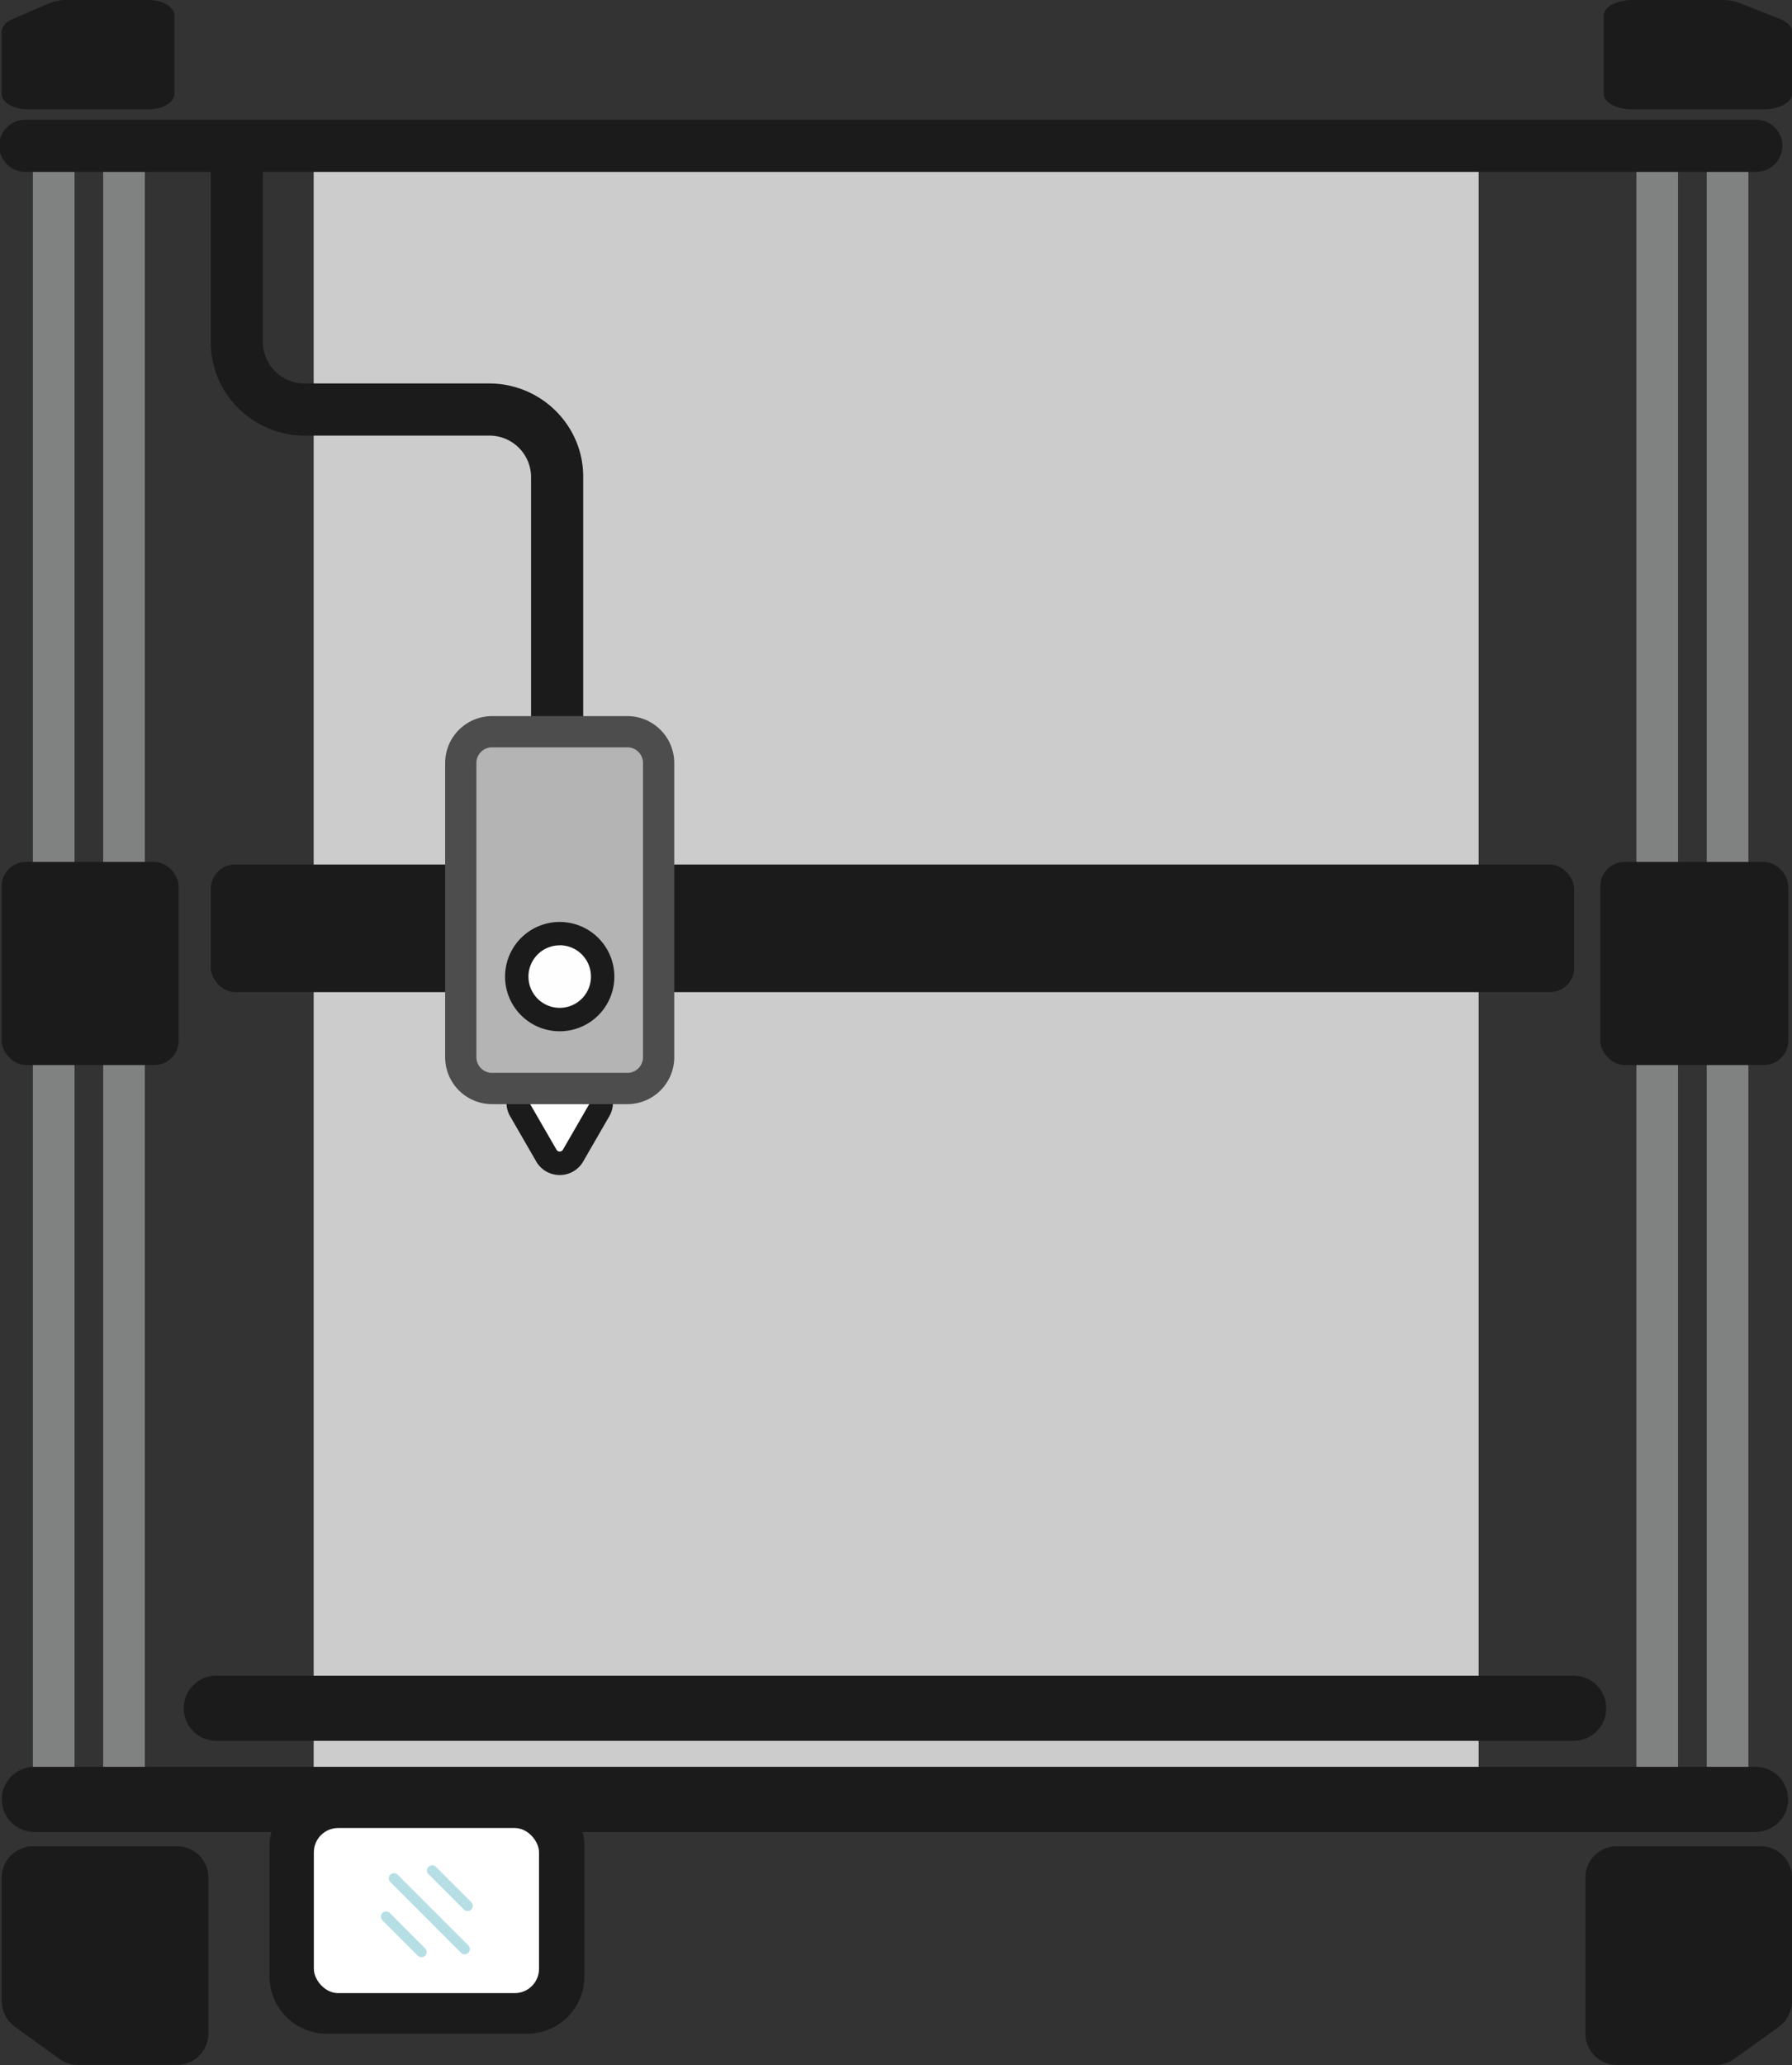 <svg id="Décomposer" xmlns="http://www.w3.org/2000/svg" viewBox="0 0 885.46 1020.05"><rect x="0" y="0" width="885.46" height="1020.05" fill="#333333" stroke="none"/><defs><style>.cls-1{fill:#cdcccc;}.cls-2{fill:#fff;}.cls-3{fill:#1b1b1b;}.cls-4{fill:#808181;}.cls-5{fill:#b4b4b4;}.cls-6{fill:#4e4d4d;}.cls-7{fill:#fefefe;}.cls-8{fill:#b6dfe5;}</style></defs><rect class="cls-1" x="154.99" y="70.75" width="575.63" height="820.67" rx="12"/><path class="cls-2" d="M833.3,1082.39a7.62,7.62,0,0,1-13.2,0l-6.45-11.17L807.2,1060a7.61,7.61,0,0,1,6.6-11.42h25.81A7.61,7.61,0,0,1,846.2,1060l-6.45,11.18Z" transform="translate(-550.14 -511.58)"/><path class="cls-3" d="M826.7,1092a13.28,13.28,0,0,1-11.61-6.7l-12.9-22.35a13.41,13.41,0,0,1,11.61-20.11h25.81a13.41,13.41,0,0,1,11.61,20.11l-12.91,22.35A13.25,13.25,0,0,1,826.7,1092Zm-12.9-37.59a1.84,1.84,0,0,0-1.59,2.75l12.91,22.35a1.84,1.84,0,0,0,3.17,0l12.9-22.35a1.84,1.84,0,0,0-1.58-2.75Z" transform="translate(-550.14 -511.58)"/><rect class="cls-3" x="146.06" y="896.56" width="129.86" height="95.19" rx="12"/><path class="cls-3" d="M810.62,1516.19h-99a28.33,28.33,0,0,1-28.3-28.3v-64.31a28.33,28.33,0,0,1,28.3-28.3h99a28.33,28.33,0,0,1,28.3,28.3v64.31A28.33,28.33,0,0,1,810.62,1516.19Zm-99-95.19a2.6,2.6,0,0,0-2.57,2.58v64.31a2.6,2.6,0,0,0,2.57,2.57h99a2.6,2.6,0,0,0,2.58-2.57v-64.31a2.61,2.61,0,0,0-2.58-2.58Z" transform="translate(-550.14 -511.58)"/><path class="cls-3" d="M825.42,882a12.87,12.87,0,0,1-12.87-12.86V747.06a20.56,20.56,0,0,0-20.76-20.3h-91c-25.63,0-46.48-20.65-46.48-46V589.45a12.86,12.86,0,1,1,25.72,0v91.28A20.55,20.55,0,0,0,700.82,701h91c25.64,0,46.49,20.65,46.49,46V869.18A12.86,12.86,0,0,1,825.42,882Z" transform="translate(-550.14 -511.58)"/><path class="cls-4" d="M576.68,1403a10.3,10.3,0,0,1-10.3-10.29V588.76a10.3,10.3,0,0,1,20.59,0v803.9A10.29,10.29,0,0,1,576.68,1403Z" transform="translate(-550.14 -511.58)"/><path class="cls-4" d="M611.41,1403a10.29,10.29,0,0,1-10.29-10.29V588.76a10.29,10.29,0,0,1,20.58,0v803.9A10.29,10.29,0,0,1,611.41,1403Z" transform="translate(-550.14 -511.58)"/><path class="cls-4" d="M1369,1403a10.29,10.29,0,0,1-10.29-10.29V588.76a10.29,10.29,0,0,1,20.58,0v803.9A10.29,10.29,0,0,1,1369,1403Z" transform="translate(-550.14 -511.58)"/><path class="cls-4" d="M1403.77,1403a10.29,10.29,0,0,1-10.29-10.29V588.76a10.29,10.29,0,0,1,20.58,0v803.9A10.29,10.29,0,0,1,1403.77,1403Z" transform="translate(-550.14 -511.58)"/><path class="cls-3" d="M1417.61,1416.5H567.11a16.08,16.08,0,1,1,0-32.16h850.5a16.08,16.08,0,1,1,0,32.16Z" transform="translate(-550.14 -511.58)"/><path class="cls-3" d="M1327.72,1371.48H657a16.08,16.08,0,0,1,0-32.16h670.72a16.08,16.08,0,0,1,0,32.16Z" transform="translate(-550.14 -511.58)"/><path class="cls-3" d="M1417.61,596.48H563a12.87,12.87,0,1,1,0-25.73h854.6a12.87,12.87,0,1,1,0,25.73Z" transform="translate(-550.14 -511.58)"/><rect class="cls-3" x="0.8" y="425.77" width="87.47" height="100.33" rx="12"/><rect class="cls-3" x="104.14" y="427.06" width="673.66" height="63.03" rx="12"/><rect class="cls-3" x="790.73" y="425.77" width="92.89" height="100.33" rx="12"/><rect class="cls-5" x="227.68" y="361.45" width="97.76" height="176.22" rx="12"/><path class="cls-6" d="M860.15,1057H793.26a23.19,23.19,0,0,1-23.16-23.16V888.47a23.18,23.18,0,0,1,23.16-23.15h66.89a23.18,23.18,0,0,1,23.15,23.15v145.35A23.18,23.18,0,0,1,860.15,1057ZM793.26,880.75a7.72,7.72,0,0,0-7.72,7.72v145.35a7.72,7.72,0,0,0,7.72,7.72h66.89a7.72,7.72,0,0,0,7.71-7.72V888.47a7.72,7.72,0,0,0-7.71-7.72Z" transform="translate(-550.14 -511.58)"/><circle class="cls-7" cx="276.56" cy="482.37" r="21.22"/><path class="cls-3" d="M826.7,1021a27,27,0,1,1,27-27A27,27,0,0,1,826.7,1021Zm0-42.45A15.44,15.44,0,1,0,842.14,994,15.45,15.45,0,0,0,826.7,978.51Z" transform="translate(-550.14 -511.58)"/><rect class="cls-2" x="155.08" y="902.99" width="111.26" height="81.56" rx="12"/><path class="cls-8" d="M779.75,1477a2.55,2.55,0,0,1-1.82-.76L743,1441.27a2.57,2.57,0,1,1,3.64-3.64l34.93,34.94a2.58,2.58,0,0,1-1.82,4.39Z" transform="translate(-550.14 -511.58)"/><path class="cls-8" d="M758.38,1478.37a2.54,2.54,0,0,1-1.82-.76l-17.47-17.46a2.57,2.57,0,1,1,3.64-3.64L760.2,1474a2.57,2.57,0,0,1,0,3.63A2.54,2.54,0,0,1,758.38,1478.37Z" transform="translate(-550.14 -511.58)"/><path class="cls-8" d="M781.16,1455.59a2.59,2.59,0,0,1-1.82-.76l-17.46-17.46a2.57,2.57,0,1,1,3.63-3.64L783,1451.19a2.58,2.58,0,0,1-1.82,4.4Z" transform="translate(-550.14 -511.58)"/><path class="cls-3" d="M637.61,1423.58H566.38A15.48,15.48,0,0,0,551,1439v60.9a16,16,0,0,0,6.68,13l21.77,15.66a16,16,0,0,0,9.38,3h48.83a15.49,15.49,0,0,0,15.44-15.44V1439A15.48,15.48,0,0,0,637.61,1423.58Z" transform="translate(-550.14 -511.58)"/><path class="cls-3" d="M1348.94,1423.58h71.23a15.48,15.48,0,0,1,15.44,15.43v60.9a16.07,16.07,0,0,1-6.68,13l-21.77,15.66a16,16,0,0,1-9.38,3h-48.84a15.48,15.48,0,0,1-15.43-15.44V1439A15.47,15.47,0,0,1,1348.94,1423.58Z" transform="translate(-550.14 -511.58)"/><path class="cls-3" d="M1356.59,565.61h65c7.74,0,14.07-3.48,14.07-7.72V527.44c0-2.58-2.27-5-6.09-6.51l-19.85-7.84a23.75,23.75,0,0,0-8.55-1.51h-44.53c-7.74,0-14.08,3.47-14.08,7.72v38.59C1342.51,562.13,1348.85,565.61,1356.59,565.61Z" transform="translate(-550.14 -511.58)"/><path class="cls-3" d="M623.42,565.61H563.86c-7.1,0-12.91-3.48-12.91-7.72V527.44c0-2.58,2.08-5,5.58-6.51l18.21-7.84a20.18,20.18,0,0,1,7.84-1.51h40.84c7.1,0,12.91,3.47,12.91,7.72v38.59C636.33,562.13,630.52,565.61,623.42,565.61Z" transform="translate(-550.14 -511.58)"/></svg>